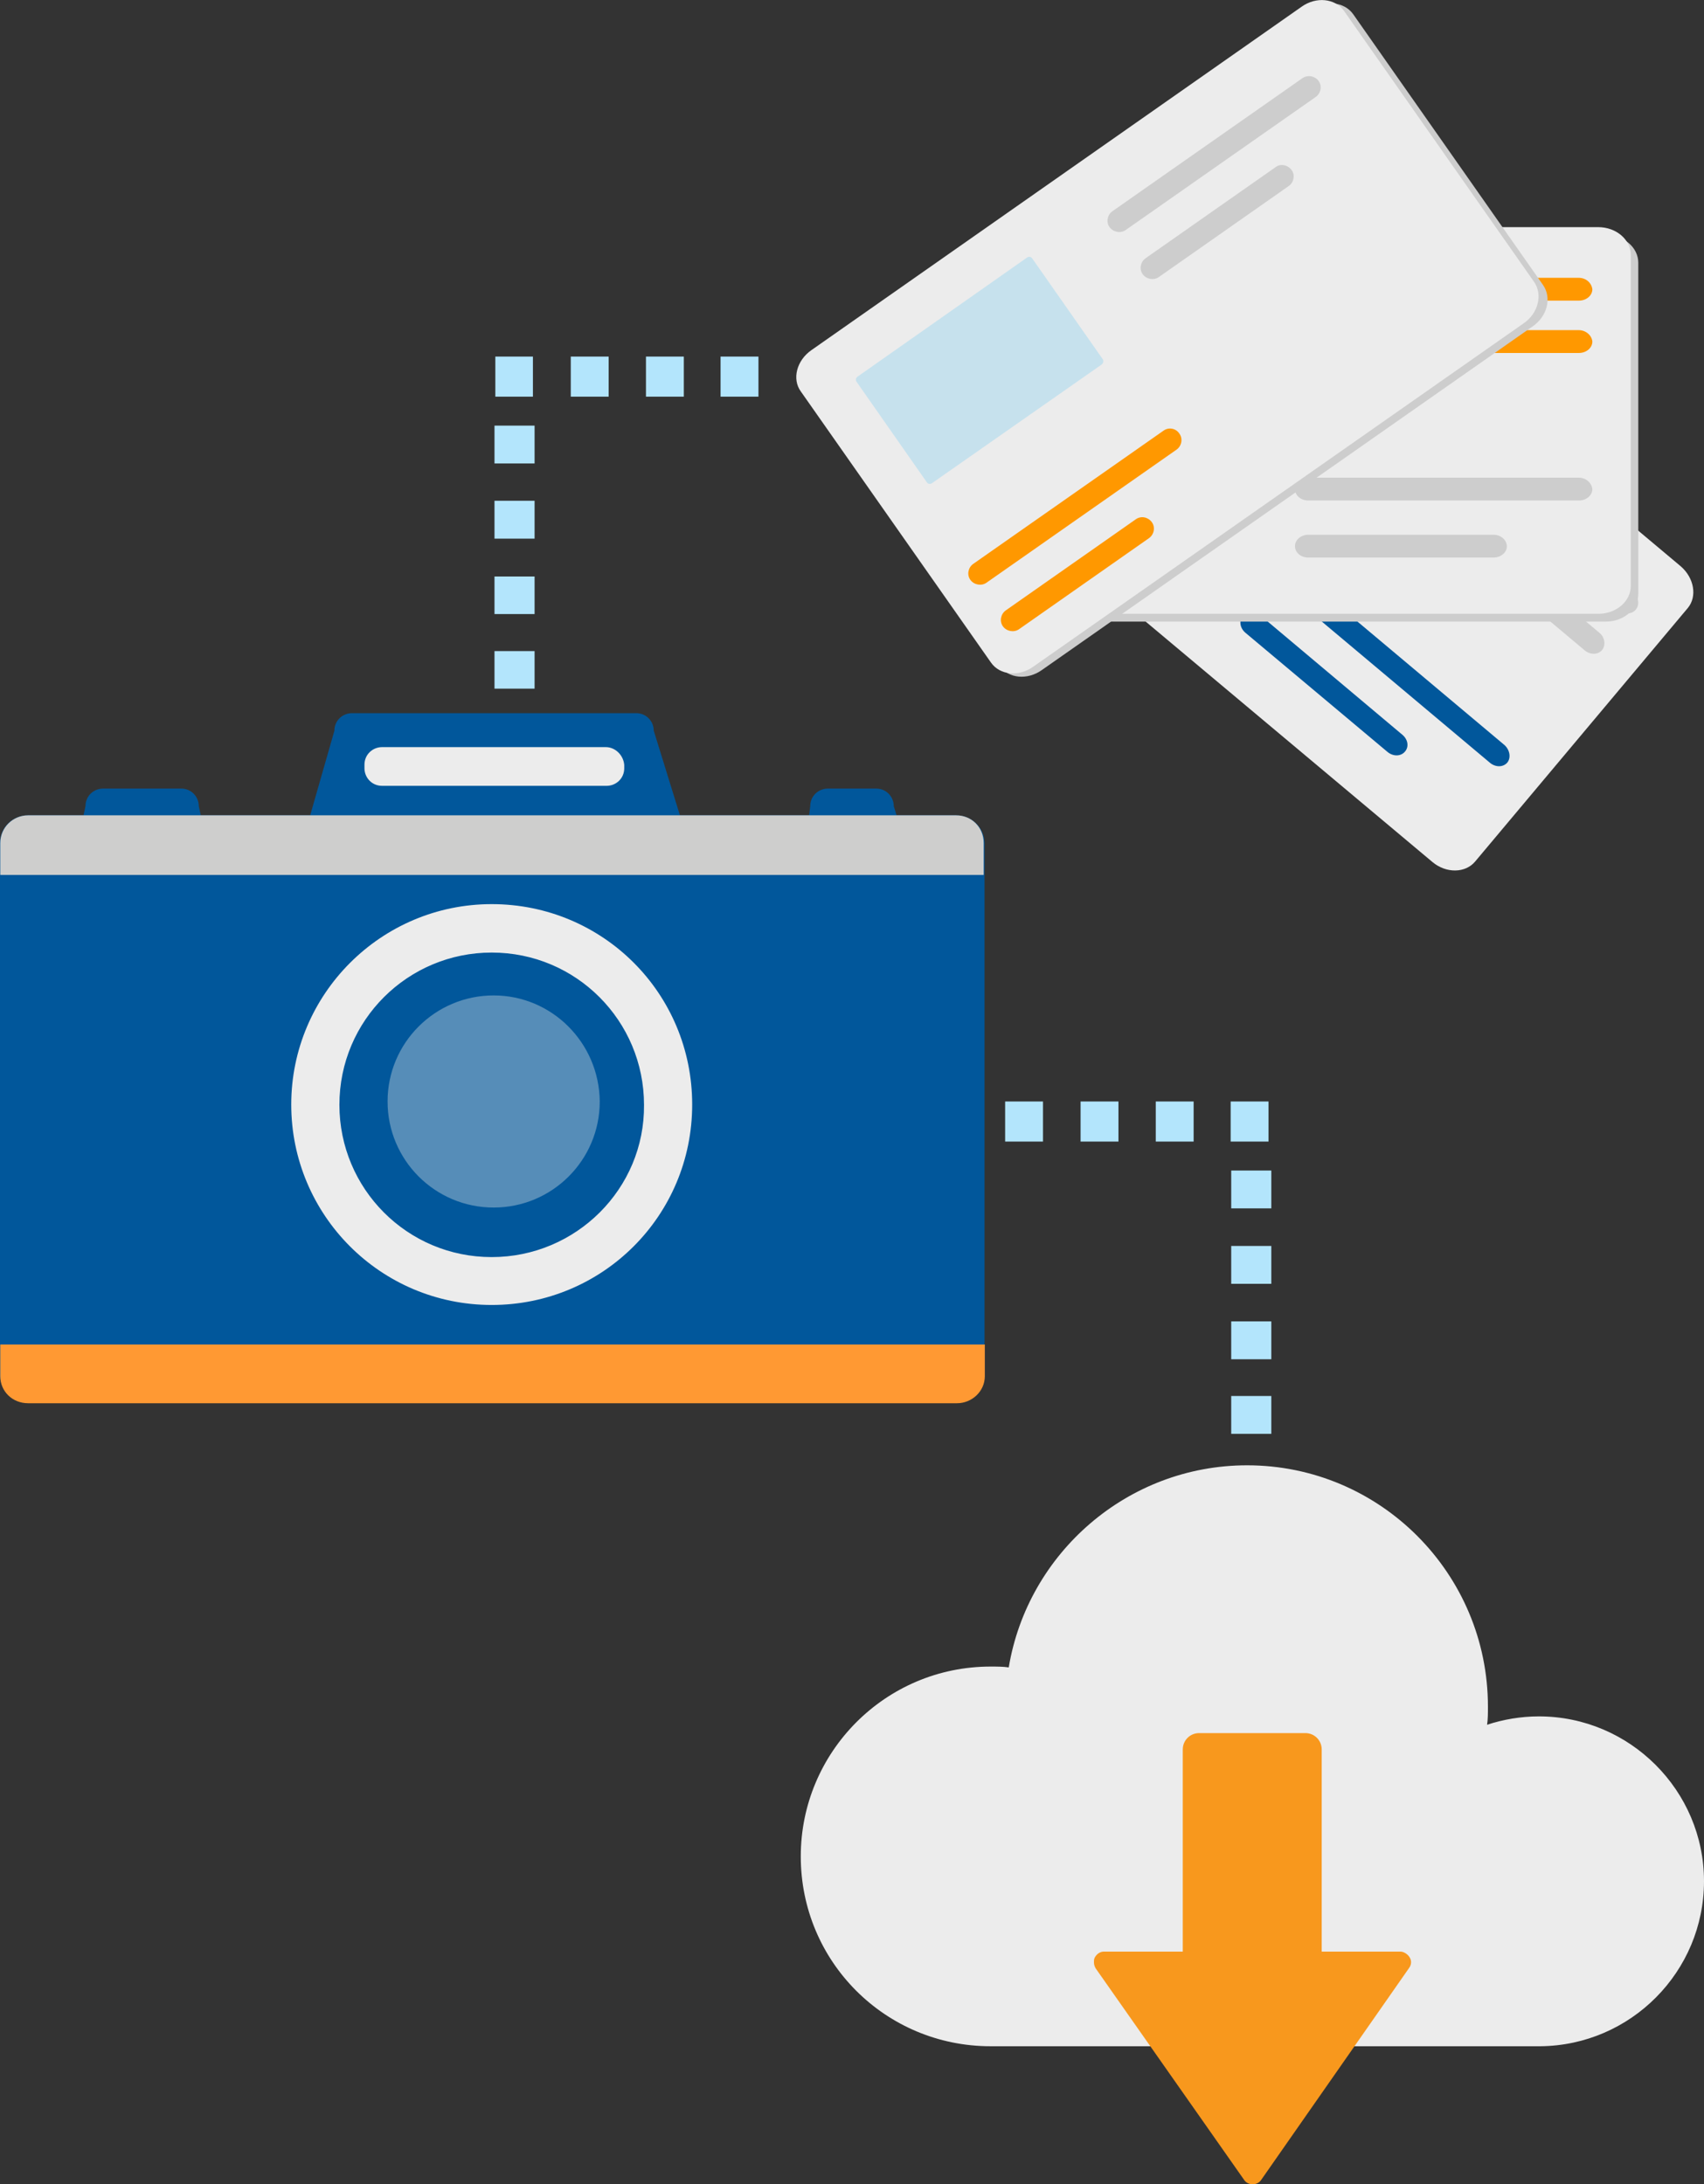<?xml version="1.0" encoding="utf-8"?>
<!-- Generator: Adobe Illustrator 18.1.1, SVG Export Plug-In . SVG Version: 6.00 Build 0)  -->
<svg version="1.1" id="Layer_1" xmlns="http://www.w3.org/2000/svg" xmlns:xlink="http://www.w3.org/1999/xlink" x="0px" y="0px"
	 viewBox="-54 47.6 612 784.7" enable-background="new -54 47.6 612 784.7" xml:space="preserve">
<rect x="-54" y="47.6" width="612" height="784.7" fill="#333333" stroke="none"/>
<g>
	<g>
		<g id="Shape_213_6_">
			<g>
				<path fill="#ECECEC" d="M549.6,251L384.9,112.8c-4.9-4.1-11.8-4-15.3,0.2l-76.4,91.1c-3.5,4.2-2.5,11,2.5,15l164.8,138.2
					c4.9,4.1,11.8,4,15.3-0.2l76.4-91.1C555.6,261.9,554.5,255.2,549.6,251z"/>
			</g>
		</g>
		<g id="Shape_58_5_" opacity="0.161">
			<g>
				<path fill="#00838F" d="M435.1,177l-54.5-45.7c-0.5-0.4-1.6-0.1-2.3,0.7l-44.4,53c-0.7,0.9-0.9,1.9-0.4,2.4l54.5,45.7
					c0.5,0.4,1.6,0.2,2.3-0.7l44.4-53C435.6,178.5,435.6,177.5,435.1,177z"/>
			</g>
		</g>
		<path fill="#01579B" d="M486.4,315.3L412,252.8c-2-1.7-4.8-1.7-6.3,0.1s-1.1,4.5,1,6.2l74.4,62.5c2,1.7,4.8,1.7,6.3-0.1
			C488.7,319.8,488.3,317.1,486.4,315.3 M449.6,311.5l-50.9-42.8c-2-1.7-4.8-1.7-6.3,0.1c-1.5,1.8-1.1,4.5,1,6.2l50.9,42.7
			c2,1.7,4.8,1.7,6.3-0.1C452.1,315.9,451.7,313.2,449.6,311.5"/>
		<path fill="#CDCDCD" d="M532.5,260.4l-74.4-62.5c-2-1.7-4.8-1.7-6.3,0.1s-1.1,4.5,1,6.2l74.4,62.5c2,1.7,4.8,1.7,6.3-0.1
			S534.5,262,532.5,260.4 M520.4,274.9L446,212.4c-2-1.7-4.8-1.7-6.3,0.1s-1.1,4.5,1,6.2l74.4,62.5c2,1.7,4.8,1.7,6.3-0.1
			C522.8,279.4,522.4,276.5,520.4,274.9"/>
	</g>
	<g id="Shape_213_8_">
		<g>
			<path fill="#CDCDCD" d="M522.7,132h-215c-6.4,0-11.6,4.5-11.6,10v118.9c0,5.5,5.2,10,11.6,10h215.1c6.4,0,11.6-4.5,11.6-10V142
				C534.4,136.5,529.2,132,522.7,132z"/>
		</g>
	</g>
	<g id="Shape_213">
		<g>
			<path fill="#ECECEC" d="M520,129.2H305c-6.4,0-11.6,4.5-11.6,10v118.9c0,5.5,5.2,10,11.6,10h215.1c6.4,0,11.6-4.5,11.6-10V139.2
				C531.7,133.7,526.5,129.2,520,129.2z"/>
		</g>
	</g>
	<g id="Shape_58_1_" opacity="0.161">
		<g>
			<path d="M384.8,146.1h-71.2c-0.7,0-1.2,0.9-1.2,2v69.1c0,1.1,0.6,2,1.2,2h71.2c0.7,0,1.3-0.9,1.3-2v-69.1
				C386.1,147.1,385.5,146.1,384.8,146.1z"/>
		</g>
	</g>
	<path fill="#CDCDCD" d="M513,219.2h-97.1c-2.6,0-4.8,1.8-4.8,4.1s2.1,4.1,4.8,4.1h97.2c2.6,0,4.8-1.8,4.8-4.1
		C517.6,221,515.6,219.2,513,219.2 M482.4,239.7h-66.5c-2.6,0-4.8,1.8-4.8,4.1s2.1,4.1,4.8,4.1h66.5c2.6,0,4.8-1.8,4.8-4.1
		C487.1,241.5,485,239.7,482.4,239.7"/>
	<path fill="#FF9800" d="M513,147.4h-97.1c-2.6,0-4.8,1.8-4.8,4.1s2.1,4.1,4.8,4.1h97.2c2.6,0,4.8-1.8,4.8-4.1
		C517.6,149.2,515.6,147.4,513,147.4 M513,166.2h-97.1c-2.6,0-4.8,1.8-4.8,4.1s2.1,4.1,4.8,4.1h97.2c2.6,0,4.8-1.8,4.8-4.1
		C517.7,168.1,515.6,166.2,513,166.2"/>
	<g id="Shape_213_4_">
		<g>
			<path fill="#CDCDCD" d="M500.2,150L432,52.7c-3.2-4.5-10-5.2-15.2-1.5L240.5,174.6c-5.3,3.7-7,10.4-3.8,14.8l68.3,97.4
				c3.2,4.6,10,5.2,15.2,1.5l176.2-123.4C501.7,161.3,503.4,154.6,500.2,150z"/>
		</g>
	</g>
	<g id="Shape_213_2_">
		<g>
			<path fill="#ECECEC" d="M497,148.9l-68.3-97.4c-3.2-4.5-10-5.2-15.2-1.5L237.4,173.4c-5.3,3.7-7,10.4-3.8,14.8l68.3,97.4
				c3.2,4.6,10,5.2,15.2,1.5l176.2-123.4C498.5,160.1,500.1,153.4,497,148.9z"/>
		</g>
	</g>
	<g id="Shape_58_3_" opacity="0.161">
		<g>
			<path fill="#03A9F4" d="M342.1,176.7l-25.4-36.3c-0.4-0.6-1.2-0.7-1.8-0.3L254,182.9c-0.6,0.4-0.8,1.2-0.4,1.8l25.3,36.2
				c0.4,0.6,1.2,0.7,1.8,0.3l60.9-42.6C342.3,178.1,342.4,177.2,342.1,176.7z"/>
		</g>
	</g>
	<path fill="#FF9800" d="M363.9,202.3l-68.4,47.9c-1.8,1.3-2.3,3.9-1,5.7s3.9,2.3,5.7,1.1l68.4-47.9c1.8-1.3,2.3-3.9,1-5.7
		C368.3,201.4,365.7,201,363.9,202.3 M354,234.1l-46.8,32.8c-1.8,1.3-2.3,3.9-1,5.7c1.3,1.8,3.9,2.3,5.7,1.1l46.8-32.8
		c1.8-1.3,2.3-3.9,1-5.7C358.4,233.4,355.9,232.8,354,234.1"/>
	<path fill="#CDCDCD" d="M413.9,75.6l-68.4,47.9c-1.8,1.3-2.3,3.9-1,5.7c1.3,1.8,3.9,2.3,5.7,1.1l68.4-47.9c1.8-1.3,2.3-3.9,1-5.7
		C418.3,74.9,415.8,74.4,413.9,75.6 M404.2,107.6l-46.8,32.8c-1.8,1.3-2.3,3.9-1,5.7s3.9,2.3,5.7,1.1l46.8-32.8
		c1.8-1.3,2.3-3.9,1-5.7C408.5,106.8,405.9,106.3,404.2,107.6"/>
</g>
<g>
	<g>
		<g id="Shape_106">
			<g>
				<path fill="#01579B" d="M289.4,340.5H268l-1-3.3c0-3.3-2.6-6.3-6.3-6.3h-17.4c-3.3,0-6.3,2.6-6.3,6.3l-0.4,3.3h-46.4l-9.4-30.4
					c0-3.3-2.6-6.3-6.3-6.3H72.4c-3.3,0-6.3,2.6-6.3,6.3l-8.7,30.4H18.1l-0.7-3.3c0-3.3-2.6-6.3-6.3-6.3H-17c-3.3,0-6.3,2.6-6.3,6.3
					l-0.7,3.3h-20c-5.4,0-10,4.3-10,10v190.8c0,5.4,4.3,10,10,10h333.6c5.4,0,10-4.3,10-10V350.1
					C299.3,344.7,294.9,340.5,289.4,340.5z"/>
			</g>
		</g>
	</g>
	<g id="Shape_106_copy">
		<g>
			<path fill="#CECECD" d="M289.4,340.5H-43.9c-5.4,0-10,4.3-10,10v11.4h353.2v-11.4C299.3,344.7,294.9,340.5,289.4,340.5z"/>
		</g>
	</g>
	<g id="Shape_106_copy_2">
		<g>
			<path fill="#FF9933" d="M-53.9,530.6V542c0,5.4,4.3,9.7,10,9.7h333.6c5.4,0,10-4.3,10-9.7v-11.4H-53.9z"/>
		</g>
	</g>
	<g id="Shape_62_copy_4">
		<g>
			<path fill="#ECECEC" d="M122.6,372.4c-39.8,0-72,32.4-72,72s32,72,72,72c39.8,0,72-32,72-72S162.5,372.4,122.6,372.4z
				 M122.6,499.2c-30.4,0-54.7-24.6-54.7-54.7c0-30.4,24.6-54.7,54.7-54.7c30.4,0,54.7,24.6,54.7,54.7
				C177.6,474.6,152.9,499.2,122.6,499.2z"/>
		</g>
	</g>
	<g id="Shape_111" opacity="0.361">
		<g>
			<path fill="#ECECEC" d="M123.3,405.2c-21,0-38.1,17-38.1,38.1c0,21,17,38.1,38.1,38.1c21,0,38.1-17,38.1-38.1
				C161.2,422.2,144.2,405.2,123.3,405.2z"/>
		</g>
	</g>
	<g id="Shape_110">
		<g>
			<path fill="#ECECEC" d="M163.6,316H83.2c-3.3,0-6.3,2.6-6.3,6.3v1.3c0,3.3,2.6,6.3,6.3,6.3h80.7c3.3,0,6.3-2.6,6.3-6.3v-1.2
				C169.9,318.8,166.9,316,163.6,316z"/>
		</g>
	</g>
</g>
<g>
	<path fill="#ECECEC" d="M498.7,664.2c-6.5,0-12.8,1.1-18.6,3c0.3-2.1,0.3-4.1,0.3-6.5c0-47.8-38.7-86.7-86.5-86.7
		c-43,0-78.8,31.6-85.6,72.6c-2.1-0.3-4.4-0.3-6.5-0.3c-37.8,0-68.2,30.7-68.2,68.2c0,37.8,30.4,68.2,68.2,68.2c0.9,0,1.8,0,2.6,0
		l0,0h194.8l0,0c32.5-0.3,58.8-26.8,58.8-59.3S531.4,664.2,498.7,664.2"/>
	<path fill="#F8981D" d="M452.3,750.8c-0.6-1.1-2.1-2.1-3.3-2.1h-28.3v-72.6c0-3.3-2.6-5.9-5.9-5.9h-38.1c-3.3,0-5.9,2.6-5.9,5.9
		v72.6h-28.3c-1.5,0-2.6,0.9-3.3,2.1c-0.3,0.6-0.3,1.1-0.3,1.8c0,0.9,0.3,1.5,0.6,2.1l53.4,76.1c0.6,0.9,1.8,1.5,3,1.5
		s2.4-0.6,3-1.5l53.1-76.1C453,753.4,453,751.9,452.3,750.8"/>
</g>
<g>
	<g>
		<path fill="#B3E5FC" d="M123.9,190.1v-14.4h13.5v14.4H123.9z M151,190.1v-14.4h13.6v14.4H151z M178,190.1v-14.4h13.6v14.4H178z
			 M204.8,190.1v-14.4h13.6v14.4H204.8z"/>
	</g>
	<g>
		<path fill="#B3E5FC" d="M138,295h-14.4v-13.5H138V295z M138,268.2h-14.4v-13.5H138V268.2z M138,241.1h-14.4v-13.6H138V241.1z
			 M138,214.1h-14.4v-13.6H138V214.1z"/>
	</g>
</g>
<g>
	<path fill="#B3E5FC" d="M307,457.7v-14.4h13.6v14.4H307z M334.1,457.7v-14.4h13.6v14.4H334.1z M361.1,457.7v-14.4h13.6v14.4H361.1z
		 M388,457.7v-14.4h13.6v14.4H388z"/>
</g>
<g>
	<path fill="#B3E5FC" d="M402.6,562.7h-14.4v-13.6h14.4V562.7z M402.6,535.9h-14.4v-13.6h14.4V535.9z M402.6,508.8h-14.4v-13.6h14.4
		V508.8z M402.6,481.7h-14.4v-13.6h14.4V481.7z"/>
</g>
</svg>
